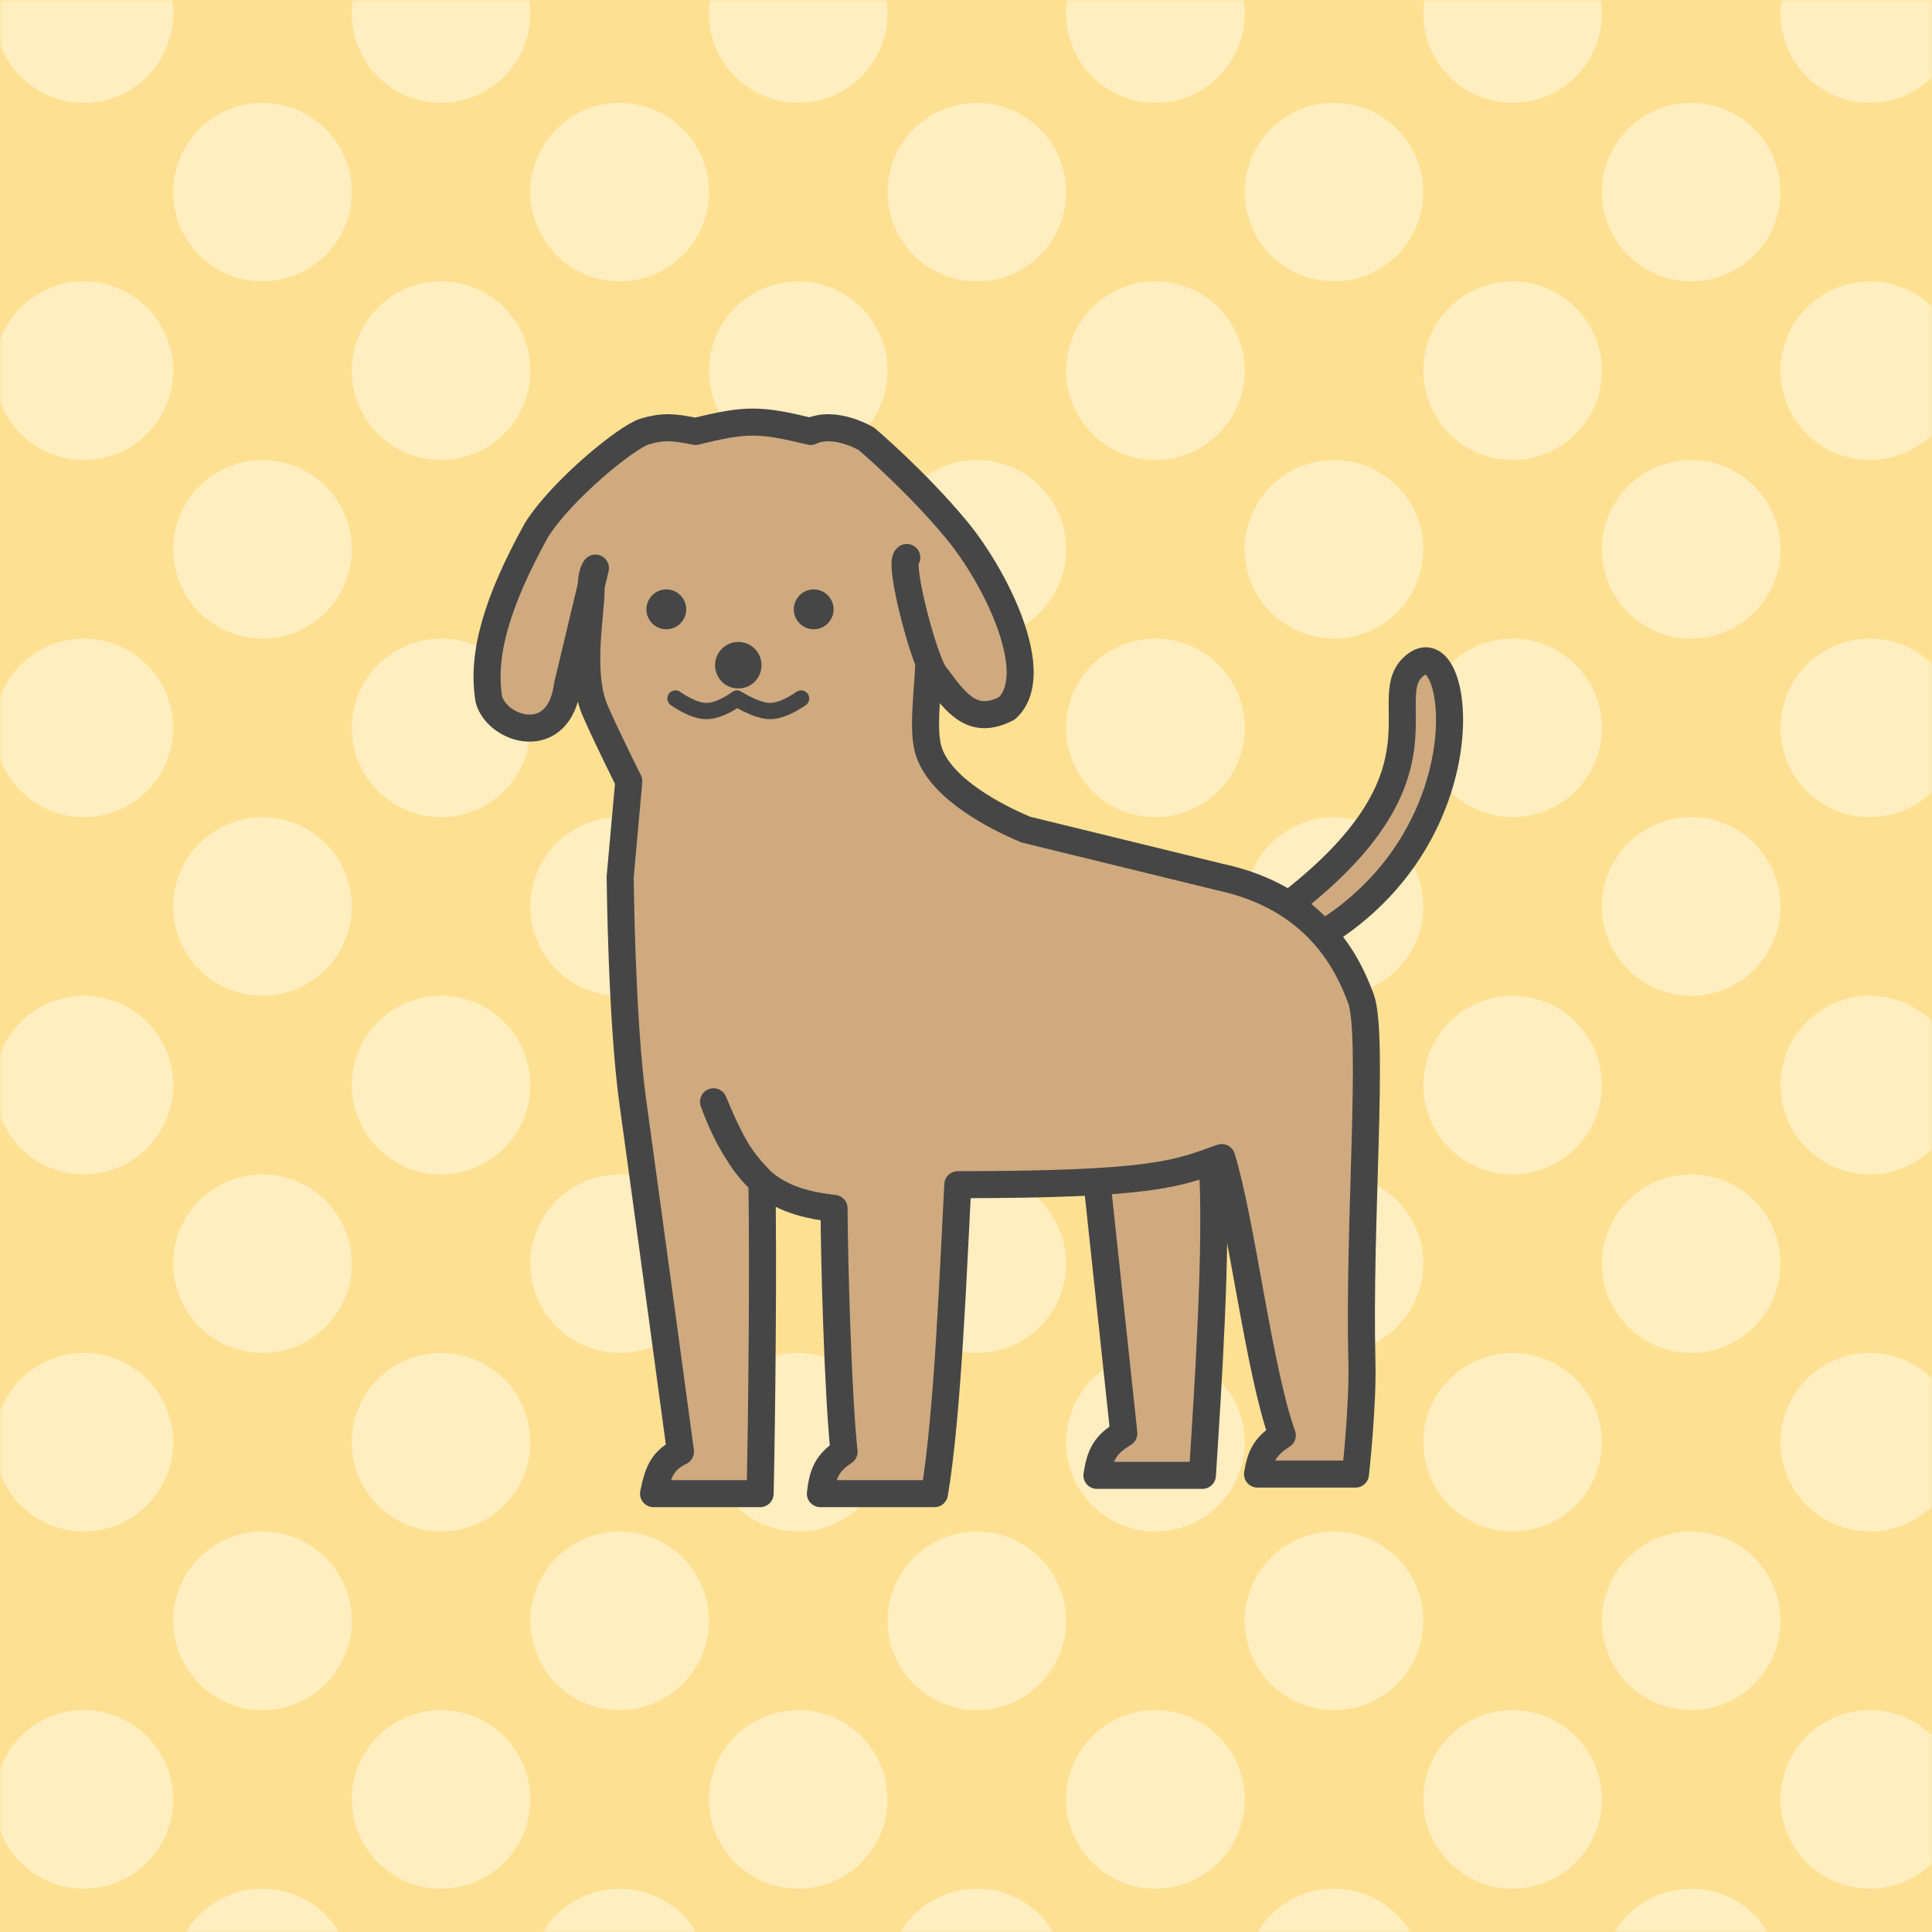 <svg width="357" height="357" viewBox="0 0 357 357" fill="none" xmlns="http://www.w3.org/2000/svg">
<rect width="357" height="357" fill="#FEE092"/>
<mask id="mask0_631_930" style="mask-type:alpha" maskUnits="userSpaceOnUse" x="0" y="0" width="357" height="357">
<rect width="357" height="357" fill="#FEE092"/>
</mask>
<g mask="url(#mask0_631_930)">
<circle cx="48.5" cy="365.5" r="16.5" fill="#FFEEBF"/>
<circle cx="114.5" cy="365.5" r="16.5" fill="#FFEEBF"/>
<circle cx="180.5" cy="365.5" r="16.5" fill="#FFEEBF"/>
<circle cx="246.5" cy="365.5" r="16.5" fill="#FFEEBF"/>
<circle cx="312.5" cy="365.5" r="16.5" fill="#FFEEBF"/>
<circle cx="15.5" cy="332.5" r="16.5" fill="#FFEEBF"/>
<circle cx="81.5" cy="332.5" r="16.5" fill="#FFEEBF"/>
<circle cx="147.5" cy="332.5" r="16.5" fill="#FFEEBF"/>
<circle cx="213.5" cy="332.5" r="16.5" fill="#FFEEBF"/>
<circle cx="279.5" cy="332.5" r="16.5" fill="#FFEEBF"/>
<circle cx="345.5" cy="332.5" r="16.5" fill="#FFEEBF"/>
<circle cx="48.5" cy="299.5" r="16.5" fill="#FFEEBF"/>
<circle cx="114.5" cy="299.5" r="16.5" fill="#FFEEBF"/>
<circle cx="180.5" cy="299.5" r="16.5" fill="#FFEEBF"/>
<circle cx="246.5" cy="299.5" r="16.5" fill="#FFEEBF"/>
<circle cx="312.5" cy="299.5" r="16.5" fill="#FFEEBF"/>
<circle cx="15.5" cy="266.5" r="16.5" fill="#FFEEBF"/>
<circle cx="81.5" cy="266.5" r="16.5" fill="#FFEEBF"/>
<circle cx="147.5" cy="266.5" r="16.5" fill="#FFEEBF"/>
<circle cx="213.5" cy="266.5" r="16.5" fill="#FFEEBF"/>
<circle cx="279.5" cy="266.5" r="16.5" fill="#FFEEBF"/>
<circle cx="345.5" cy="266.5" r="16.5" fill="#FFEEBF"/>
<circle cx="48.5" cy="233.5" r="16.5" fill="#FFEEBF"/>
<circle cx="114.5" cy="233.5" r="16.5" fill="#FFEEBF"/>
<circle cx="180.5" cy="233.5" r="16.5" fill="#FFEEBF"/>
<circle cx="246.5" cy="233.5" r="16.5" fill="#FFEEBF"/>
<circle cx="312.5" cy="233.5" r="16.5" fill="#FFEEBF"/>
<circle cx="15.5" cy="200.5" r="16.5" fill="#FFEEBF"/>
<circle cx="81.5" cy="200.5" r="16.5" fill="#FFEEBF"/>
<circle cx="147.5" cy="200.5" r="16.5" fill="#FFEEBF"/>
<circle cx="213.5" cy="200.5" r="16.5" fill="#FFEEBF"/>
<circle cx="279.5" cy="200.5" r="16.5" fill="#FFEEBF"/>
<circle cx="345.5" cy="200.5" r="16.5" fill="#FFEEBF"/>
<circle cx="48.5" cy="167.5" r="16.5" fill="#FFEEBF"/>
<circle cx="114.5" cy="167.5" r="16.5" fill="#FFEEBF"/>
<circle cx="180.5" cy="167.5" r="16.5" fill="#FFEEBF"/>
<circle cx="246.5" cy="167.5" r="16.5" fill="#FFEEBF"/>
<circle cx="312.5" cy="167.5" r="16.5" fill="#FFEEBF"/>
<circle cx="15.5" cy="134.5" r="16.5" fill="#FFEEBF"/>
<circle cx="81.5" cy="134.5" r="16.5" fill="#FFEEBF"/>
<circle cx="147.5" cy="134.5" r="16.5" fill="#FFEEBF"/>
<circle cx="213.5" cy="134.5" r="16.5" fill="#FFEEBF"/>
<circle cx="279.5" cy="134.5" r="16.5" fill="#FFEEBF"/>
<circle cx="345.5" cy="134.5" r="16.5" fill="#FFEEBF"/>
<circle cx="48.5" cy="101.5" r="16.5" fill="#FFEEBF"/>
<circle cx="114.5" cy="101.5" r="16.5" fill="#FFEEBF"/>
<circle cx="180.5" cy="101.5" r="16.5" fill="#FFEEBF"/>
<circle cx="246.5" cy="101.5" r="16.5" fill="#FFEEBF"/>
<circle cx="312.5" cy="101.5" r="16.5" fill="#FFEEBF"/>
<circle cx="15.5" cy="68.5" r="16.5" fill="#FFEEBF"/>
<circle cx="81.5" cy="68.5" r="16.5" fill="#FFEEBF"/>
<circle cx="147.5" cy="68.5" r="16.5" fill="#FFEEBF"/>
<circle cx="213.5" cy="68.5" r="16.5" fill="#FFEEBF"/>
<circle cx="279.5" cy="68.5" r="16.5" fill="#FFEEBF"/>
<circle cx="345.5" cy="68.5" r="16.5" fill="#FFEEBF"/>
<circle cx="48.5" cy="35.5" r="16.5" fill="#FFEEBF"/>
<circle cx="114.5" cy="35.5" r="16.5" fill="#FFEEBF"/>
<circle cx="180.5" cy="35.5" r="16.5" fill="#FFEEBF"/>
<circle cx="246.5" cy="35.5" r="16.5" fill="#FFEEBF"/>
<circle cx="312.5" cy="35.5" r="16.5" fill="#FFEEBF"/>
<circle cx="15.5" cy="2.5" r="16.5" fill="#FFEEBF"/>
<circle cx="81.5" cy="2.5" r="16.5" fill="#FFEEBF"/>
<circle cx="147.5" cy="2.5" r="16.5" fill="#FFEEBF"/>
<circle cx="213.5" cy="2.5" r="16.5" fill="#FFEEBF"/>
<circle cx="279.5" cy="2.5" r="16.5" fill="#FFEEBF"/>
<circle cx="345.5" cy="2.5" r="16.5" fill="#FFEEBF"/>
</g>
<path d="M207.665 264.864L202.694 218.33L223.972 214.353C225.056 229.615 223.124 257.724 222.182 272.619H202.694C203.3 268.707 204.247 266.914 207.665 264.864Z" fill="#CFAA7F" stroke="#464646" stroke-width="5" stroke-linecap="round" stroke-linejoin="round"/>
<path d="M261.775 122.713C253.65 128.516 269.899 142.444 238.562 166.817L244.365 172.62C274.542 154.05 269.899 116.91 261.775 122.713Z" fill="#CFAA7F" stroke="#464646" stroke-width="5"/>
<path d="M128.518 79.723C137.912 77.404 140.401 77.447 149.796 79.723C154.296 77.596 160.137 81.115 160.137 81.115C160.137 81.115 169.448 89.032 176.841 98.018C184.235 107.005 192.812 124.733 186.05 130.897C179.886 134.079 176.841 130.234 173.063 125.064C172.681 124.75 172.187 123.8 171.649 122.459C171.396 128.395 170.366 135.16 171.67 138.984C173.995 145.799 183.986 150.973 189.569 153.302L225.364 162.052C243.062 165.83 248.942 177.69 251.46 184.487C253.978 191.285 250.999 226.229 251.659 251.703C251.869 259.814 250.466 272.384 250.466 272.384H232.369C232.957 268.947 233.756 267.271 236.943 265.225C232.648 253.43 229.406 225.717 225.748 213.899C217.694 216.769 213.771 218.907 176.986 218.907C176.194 233.587 175.152 261.467 172.67 276H151.591C152.037 272.114 152.886 270.34 155.966 268.244C154.839 257.999 154.15 232.549 154.117 223.282C148.112 222.642 144.006 221.113 140.788 218.329C141.053 233.06 140.788 261.564 140.454 276H120.767C121.631 271.68 122.579 269.812 125.739 268.244C125.739 268.244 119.393 221.305 116.929 203.594C114.844 188.608 114.597 162.052 114.597 162.052L116.188 144.353C116.188 144.353 112.529 137.089 110.023 131.427C106.957 124.498 109.228 113.443 109.228 108.956C109.228 108.708 109.233 108.475 109.242 108.256L104.853 126.654C103.329 138.465 91.927 135.007 90.336 129.24C88.944 120.887 91.876 111.119 99.086 98.018C103.66 90.66 115.791 80.717 119.171 79.723C122.552 78.729 124.47 78.903 128.518 79.723Z" fill="#CFAA7F"/>
<path d="M167.556 103.014C166.224 103.782 169.344 116.712 171.649 122.459M171.649 122.459C172.187 123.8 172.681 124.75 173.063 125.064C176.841 130.234 179.886 134.079 186.05 130.897C192.812 124.733 184.235 107.005 176.841 98.018C169.448 89.032 160.137 81.115 160.137 81.115C160.137 81.115 154.296 77.596 149.796 79.723C140.401 77.447 137.912 77.404 128.518 79.723C124.47 78.903 122.552 78.729 119.171 79.723C115.791 80.717 103.66 90.66 99.086 98.018C91.876 111.119 88.944 120.887 90.336 129.24C91.927 135.007 103.329 138.465 104.853 126.654L110.023 104.979C110.023 104.979 109.228 105.738 109.228 108.956C109.228 113.443 106.957 124.498 110.023 131.427C112.529 137.089 116.188 144.353 116.188 144.353L114.597 162.052C114.597 162.052 114.844 188.608 116.929 203.594C119.393 221.305 125.739 268.244 125.739 268.244C122.579 269.812 121.631 271.68 120.767 276H140.454C140.788 261.564 141.053 233.06 140.788 218.329C137.546 215.092 134.652 211.234 131.844 203.594C137.158 216.53 141.338 221.921 154.117 223.282C154.15 232.549 154.839 257.999 155.966 268.244C152.886 270.34 152.037 272.114 151.591 276H172.67C175.152 261.467 176.194 233.587 176.986 218.907C213.771 218.907 217.694 216.769 225.748 213.899C229.406 225.717 232.648 253.43 236.943 265.225C233.756 267.271 232.957 268.947 232.369 272.384H250.466C250.466 272.384 251.869 259.814 251.659 251.703C250.999 226.229 253.978 191.285 251.46 184.487C248.942 177.69 243.062 165.83 225.364 162.052L189.569 153.302C183.986 150.973 173.995 145.799 171.67 138.984C170.366 135.16 171.396 128.395 171.649 122.459Z" stroke="#464646" stroke-width="5" stroke-linecap="round" stroke-linejoin="round"/>
<circle r="3.68" transform="matrix(1 0 0 -1 123.123 112.595)" fill="#464646"/>
<circle r="3.68" transform="matrix(1 0 0 -1 150.357 112.595)" fill="#464646"/>
<path d="M140.483 124.321C139.149 128.172 133.703 128.172 132.369 124.321C131.403 121.532 133.474 118.622 136.426 118.622C139.377 118.622 141.449 121.532 140.483 124.321Z" fill="#464646"/>
<path d="M124.819 129.068C124.819 129.068 127.872 131.307 130.375 131.387C133.09 131.474 136.178 129.068 136.178 129.068C136.178 129.068 139.762 131.404 142.352 131.387C144.9 131.37 148.032 129.068 148.032 129.068" stroke="#464646" stroke-width="3" stroke-linecap="round" stroke-linejoin="round"/>
</svg>
